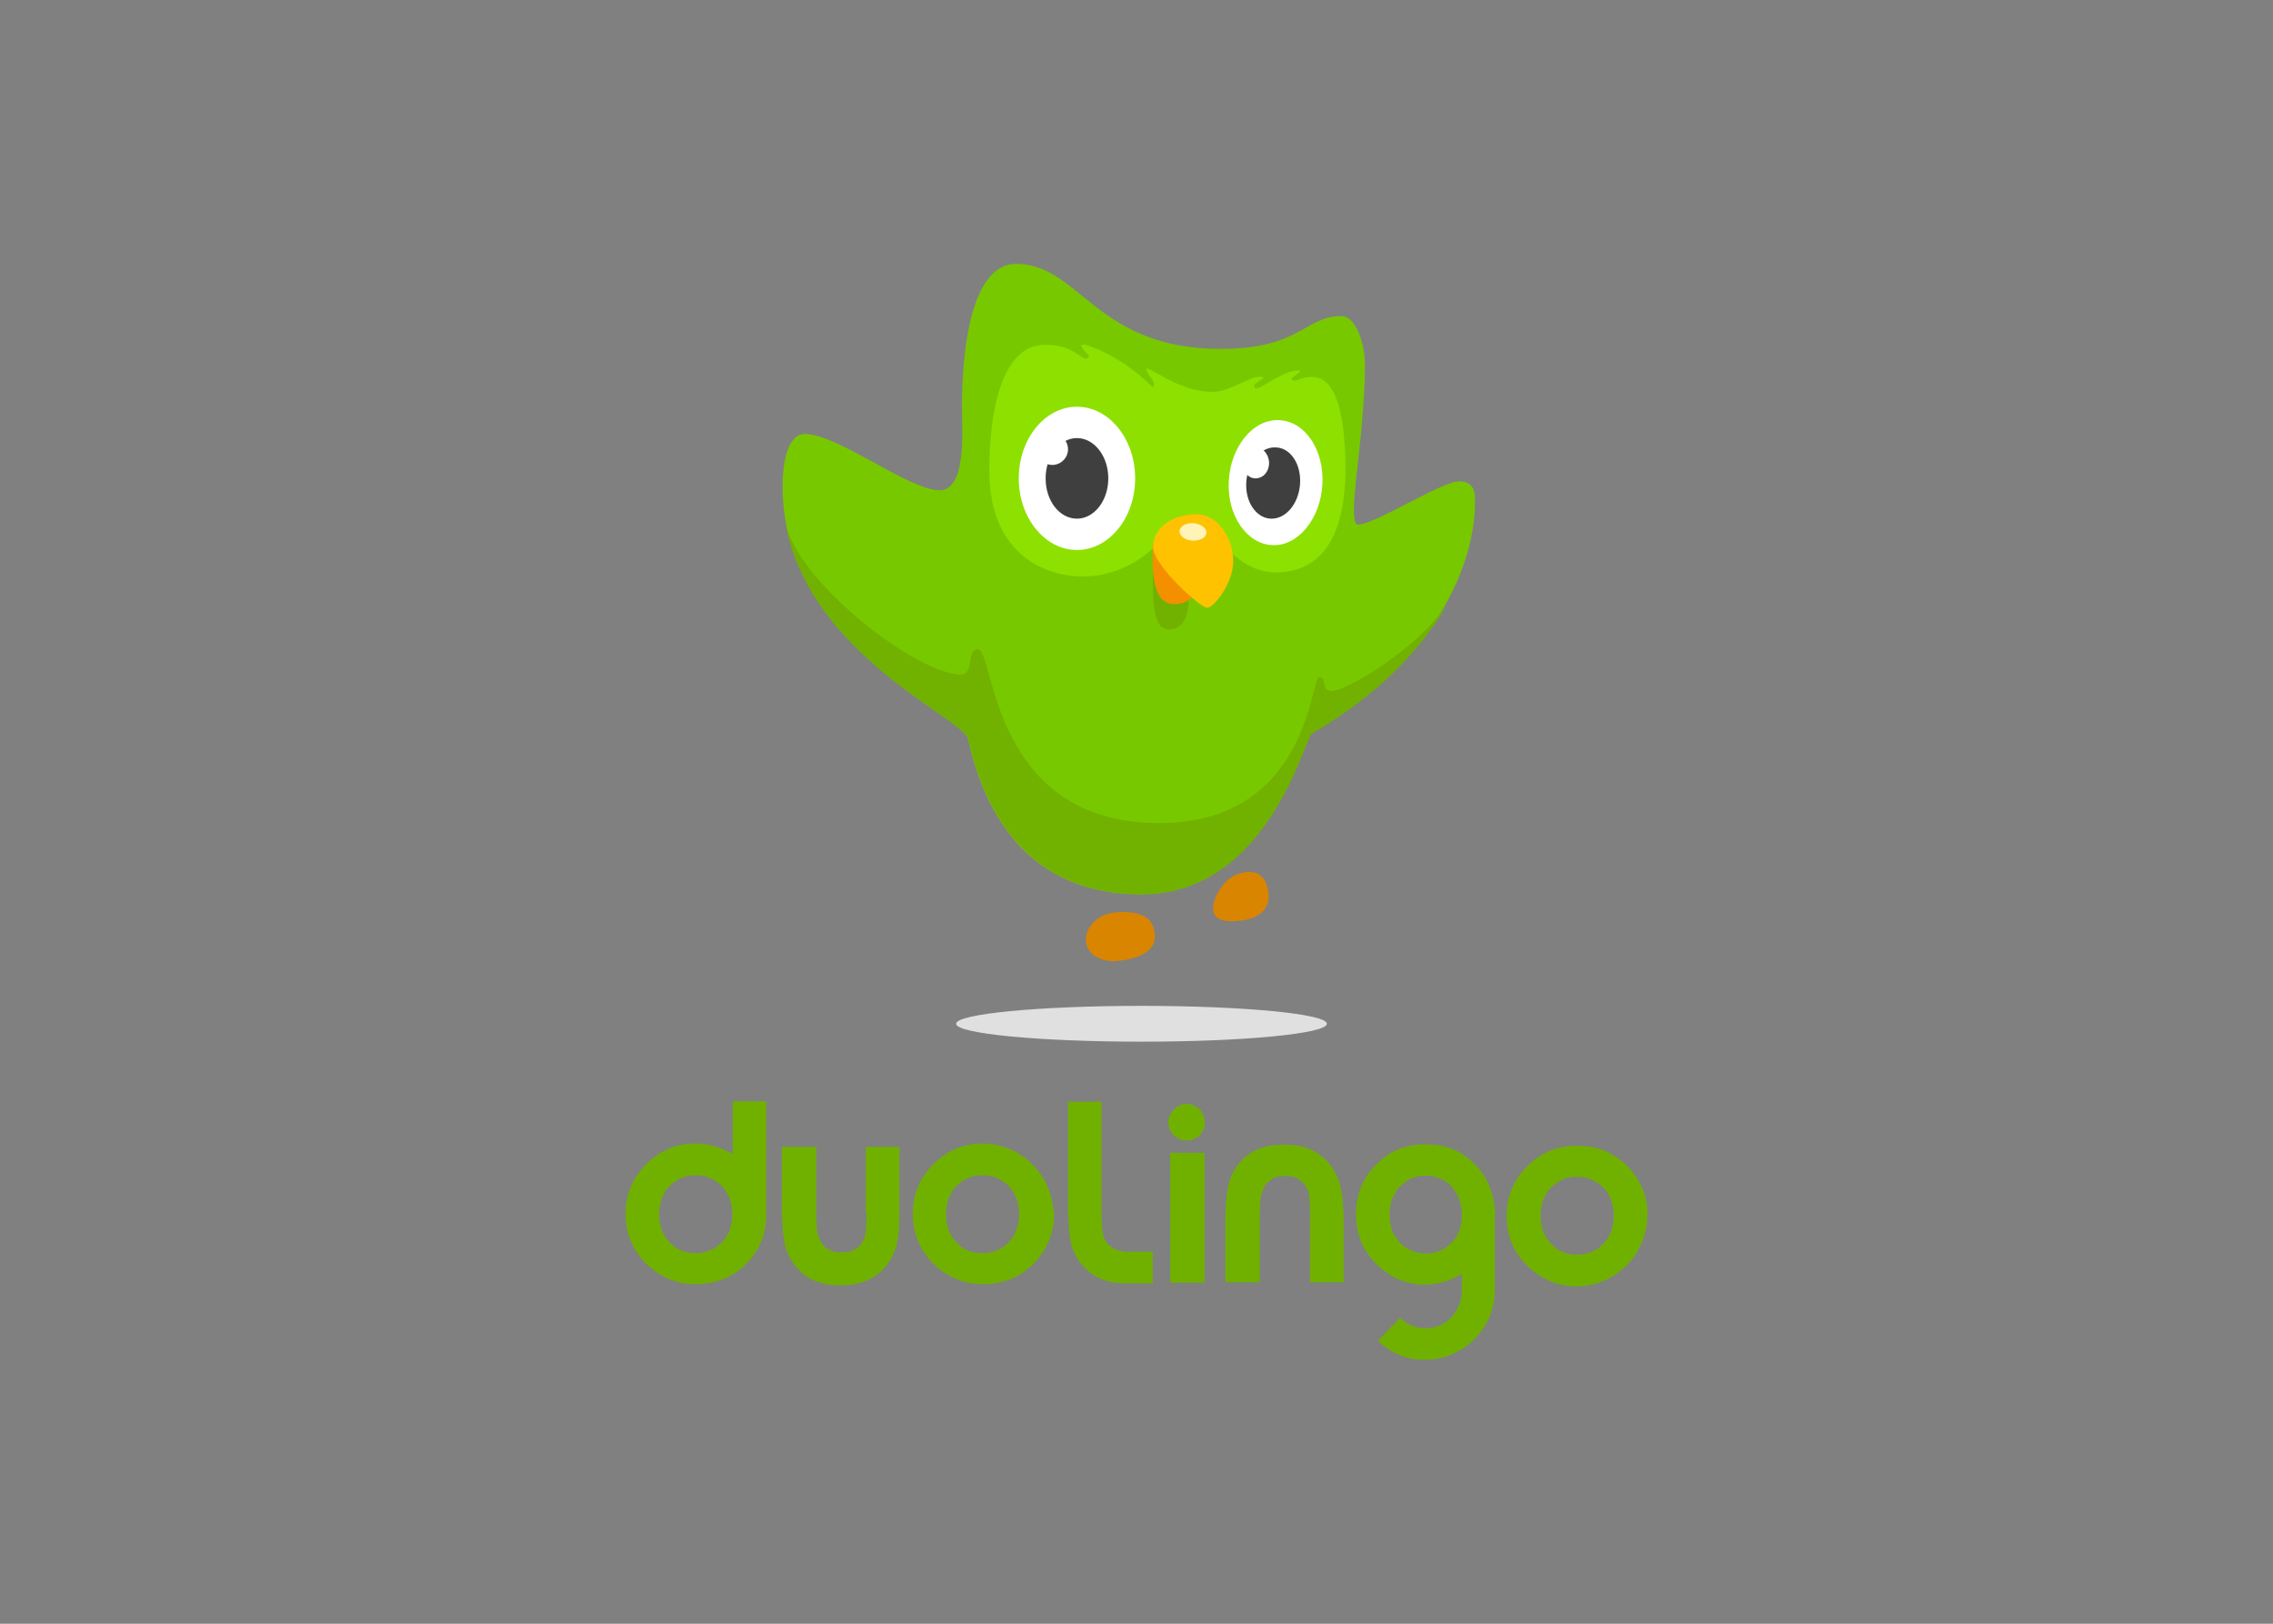 <?xml version="1.0" encoding="UTF-8" standalone="no"?>
<!DOCTYPE svg PUBLIC "-//W3C//DTD SVG 1.1//EN" "http://www.w3.org/Graphics/SVG/1.1/DTD/svg11.dtd">
<svg width="100%" height="100%" viewBox="0 0 560 400" version="1.1" xmlns="http://www.w3.org/2000/svg" xmlns:xlink="http://www.w3.org/1999/xlink" xml:space="preserve" xmlns:serif="http://www.serif.com/" style="fill-rule:evenodd;clip-rule:evenodd;stroke-linejoin:round;stroke-miterlimit:1.414;">
    <rect x="0" y="0" width="560" height="400" fill="#808080" stroke="none"/>
    <g transform="matrix(0.919,0,0,0.919,96.327,62.519)">
        <g>
            <path id="text" d="M127.3,239.4L136.3,239.4L136.3,257.4C136.3,262.3 135.8,265.7 134.9,267.6C133.7,270.5 132,272.6 129.5,274.2C127.1,275.8 124.1,276.5 120.5,276.5C116.7,276.5 113.4,275.6 111,273.9C108.6,272 106.8,269.6 105.8,266.4C105.3,264.5 104.9,261.5 104.8,257.4L104.8,239.4L114,239.4L114,257.2C114,260.3 114.2,262.4 114.7,263.6C115.2,265 115.9,266 117,266.7C118,267.4 119.3,267.7 120.8,267.7C122.4,267.7 123.6,267.4 124.6,266.7C125.8,266 126.5,265 127,263.6C127.3,262.7 127.5,260.7 127.5,257.4L127.5,257L127.3,257L127.3,239.4ZM175,248C176.7,250.9 177.4,254.1 177.8,257.4C177.8,260.9 176.9,264 175.2,266.9C173.5,269.8 171.2,272.1 168.3,273.8C165.4,275.4 162.1,276.2 158.6,276.2C153.6,276.2 149.1,274.3 145.4,270.7C141.8,267.1 139.9,262.6 139.9,257.4C139.9,251.7 142,247.2 146.1,243.4C149.7,240.1 153.9,238.5 158.6,238.5C161.9,238.5 165.2,239.4 168.1,241.1C171,242.8 173.2,245.1 175,248ZM168.4,257.4C168.4,254.5 167.5,251.9 165.6,249.9C163.7,248 161.4,247 158.5,247C155.7,247 153.5,248 151.6,249.9C149.7,251.8 148.8,254.4 148.8,257.4C148.8,260.5 149.7,263.1 151.6,265C153.3,266.9 155.6,267.9 158.5,267.9C161.4,267.9 163.7,266.9 165.6,265C167.4,263.1 168.4,260.5 168.4,257.4ZM91.6,227.2L100.6,227.2L100.6,258.6C100.4,261.5 99.7,264.3 98.2,266.9C96.5,269.8 94.2,272.1 91.3,273.8C88.4,275.4 85.1,276.2 81.6,276.2C76.6,276.2 72.1,274.3 68.4,270.7C64.8,267.1 62.9,262.6 62.9,257.4C62.9,251.9 65,247.2 69.1,243.4C72.7,240.1 76.9,238.5 81.6,238.5C84.9,238.5 88.2,239.4 91.1,241.1C91.3,241.1 91.4,241.3 91.6,241.3L91.6,227.2ZM91.5,257.4C91.5,254.5 90.6,251.9 88.7,249.9C86.8,248 84.5,247 81.6,247C78.8,247 76.6,248 74.7,249.9C72.8,251.8 71.9,254.4 71.9,257.4C71.9,260.5 72.8,263.1 74.7,265C76.4,266.9 78.9,267.9 81.6,267.9C84.5,267.9 86.8,266.9 88.7,265C90.6,263.1 91.5,260.5 91.5,257.4ZM253.8,247.7C252.6,244.9 250.9,242.7 248.4,241.1C246,239.5 243,238.8 239.4,238.8C235.4,238.8 232.3,239.7 229.9,241.4C227.5,243.1 225.7,245.6 224.7,248.9C224.2,250.6 223.8,253.8 223.7,257.9L223.7,275.7L232.9,275.7L232.9,258.4L232.9,257.7C232.9,254.8 233.1,252.5 233.6,251.3C234.1,249.9 234.8,249 235.9,248.2C236.9,247.5 238.2,247.2 239.7,247.2C241.2,247.2 242.5,247.5 243.5,248.2C244.5,248.9 245.4,249.9 245.9,251.3C246.2,252.3 246.4,254.4 246.4,257.5L246.4,275.7L255.4,275.7L255.4,260.5L255.4,257.7C255.2,253.1 254.7,249.6 253.8,247.7ZM193.3,266.4C192.3,265.7 191.4,264.7 191,263.3C190.7,262.3 190.5,260.2 190.5,257.1L190.5,227.3L181.5,227.3L181.5,256.9C181.7,261.8 182,265 182.9,267.1C184.1,269.9 185.8,272.1 188.3,273.7C190.7,275.3 193.7,276 197.3,276L204.2,276L204.2,267.5L197.1,267.5C195.6,267.4 194.4,267.1 193.3,266.4ZM336.8,257.9C336.8,261.2 335.9,264.3 334.2,267.3C332.6,270.2 330.2,272.5 327.3,274.2C324.4,275.9 321.2,276.8 317.8,276.8C313.1,276.8 309,275.2 305.3,271.9C301.1,268.1 299.1,263.4 299.1,257.9C299.1,252.7 301,248.2 304.6,244.6C308.2,241 312.6,239.1 317.8,239.1C321.4,239.1 324.6,239.8 327.5,241.5C330.4,243.2 332.7,245.5 334.4,248.4C336.1,251.3 337,254.4 336.8,257.9ZM327.8,257.9C327.8,254.8 326.9,252.2 325,250.3C323.1,248.4 320.7,247.4 317.9,247.4C315.1,247.4 312.9,248.4 311,250.3C309.1,252.2 308.2,254.8 308.2,257.9C308.2,260.8 309.1,263.4 311,265.4C312.7,267.3 315.2,268.3 317.9,268.3C320.8,268.3 323.1,267.3 325,265.4C326.9,263.5 327.8,261 327.8,257.9ZM295.9,256.3C296.1,256.6 296.1,257.2 295.9,257.5L295.9,277.6C295.9,280.9 295.2,284 293.5,287C291.8,289.9 289.5,292.2 286.6,293.9C283.7,295.6 280.4,296.5 277.1,296.5C272.6,296.5 268.4,294.9 264.8,291.6L264.6,291.4L270.5,285.2C272.4,287.1 274.7,288 277.4,288C280.2,288 282.4,287 284.3,285.1C286,283.2 287.1,280.8 287.1,277.6L287.1,273.4C286.9,273.6 286.8,273.6 286.6,273.7C283.7,275.4 280.4,276.3 277.1,276.3C272.4,276.3 268.4,274.7 264.8,271.4C260.8,267.8 258.7,263.1 258.7,257.5C258.7,252.3 260.4,247.8 264.1,244.2C267.7,240.4 272.1,238.7 277.3,238.7C280.8,238.7 283.9,239.4 286.8,241.1C289.6,242.8 291.8,245.1 293.6,248C294.9,250.8 295.8,253.4 295.9,256.3ZM287.1,257.6C287.1,254.5 286.1,252.1 284.3,250C282.6,248.1 280.1,247.1 277.4,247.1C274.6,247.1 272.4,248.1 270.5,250C268.6,252.1 267.7,254.5 267.7,257.6C267.7,260.7 268.6,263.1 270.5,265.1C272.4,267 274.7,268 277.4,268C280.2,268 282.4,267 284.3,265.1C286.2,263.2 287.1,260.7 287.1,257.6ZM213.3,227.9C210.7,227.9 208.4,230.2 208.4,232.8C208.4,235.4 210.5,237.7 213.3,237.7C215.9,237.7 218.2,235.6 218.2,232.8C218.1,230 215.9,227.9 213.3,227.9ZM208.9,275.8L218.1,275.8L218.1,241L208.9,241L208.9,275.8Z" style="fill:rgb(112,177,0);fill-rule:nonzero;"/>
        </g>
        <g id="owl" transform="matrix(1,0,0,1,35,0)">
            <path d="M132.6,2.7C149.7,2.7 153.8,25.5 187.5,25.5C208.8,25.5 210,16.7 219.8,16.7C223.8,16.7 226.1,24.4 226.1,29.6C226.1,49.9 220.9,72.6 224.3,72.6C228.7,72.6 246.7,61 251.3,61C255.7,61 255.6,64.4 255.6,66.4C255.6,68.4 256.9,102 211.6,128.5C209.6,129.7 200,171.7 166.1,171.7C143.5,171.7 126.2,159.4 119.7,130C118.4,124 70,104.8 70,62.6C70,53.3 72.3,48.3 75.9,48.3C84.8,48.3 103.9,63.4 112.1,63.4C119.2,63.4 118.1,47.8 118.1,43.1C118,38.2 117.6,2.7 132.6,2.7Z" style="fill:rgb(120,200,0);fill-rule:nonzero;"/>
            <path d="M206.5,33.7C206,33.2 208.7,32 208.7,31.5C208.7,31.2 208.3,31.3 207.8,31.3C204.5,31.3 198.2,36 197.4,36C197,36 196.4,36.1 196.4,35.5C196.4,34.2 200.9,33 197.8,33C194.7,33 190,37 185.3,37C175.4,37 167.5,29.2 167.5,31.1C167.5,31.8 168.7,32.9 169.4,34.3C169.4,34.3 169.8,36.4 169,35.6C159.9,26.5 150.8,24.3 150.8,24.3C150.8,24.3 150.1,24.3 150.1,24.6C150.1,25.6 152.1,27 152.1,27.4C152.1,27.8 151.8,28.1 151.4,28.1C149.5,28.1 148.1,24.4 140.3,24.4C128.5,24.4 125.4,42.9 125.4,58.1C125.4,79.6 139.2,86.5 150.7,86.5C159.8,86.5 169.5,81.1 173.6,73.3L185.7,74.2C185.7,74.2 191.6,85.4 202.2,85.4C212.2,85.4 220.9,79 220.9,57.1C220.6,34 214.6,33 211.6,33C208.3,33.1 207.6,34.7 206.5,33.7Z" style="fill:rgb(142,224,0);fill-rule:nonzero;"/>
            <path d="M148.9,79.4C157.5,79.4 164.5,70.8 164.5,60.2C164.5,49.6 157.5,41 148.9,41C140.3,41 133.3,49.6 133.3,60.2C133.3,70.8 140.3,79.4 148.9,79.4ZM214.7,61.8C214.2,71 208.2,78.4 201.3,78.1C194.4,77.8 189.1,70.1 189.6,60.9C190.1,51.7 196.1,44.3 203,44.6C210,44.8 215.2,52.5 214.7,61.8Z" style="fill:white;fill-rule:nonzero;"/>
            <path d="M148.9,71C153.5,71 157.3,66.2 157.3,60.2C157.3,54.2 153.5,49.4 148.9,49.4C144.3,49.4 140.5,54.2 140.5,60.2C140.5,66.2 144.2,71 148.9,71ZM208.7,61.8C208.3,67.1 204.8,71.2 200.8,71C196.9,70.8 193.9,66.4 194.3,61.1C194.7,55.8 198.2,51.7 202.2,51.9C206.2,52 209.1,56.5 208.7,61.8Z" style="fill:rgb(63,63,63);fill-rule:nonzero;"/>
            <path d="M169.3,80.1C169.3,89.3 168.3,100.7 173.5,100.7C180,100.7 178.8,90.8 178.7,90.7C178.8,90.6 169.3,80.1 169.3,80.1Z" style="fill:rgb(113,178,0);fill-rule:nonzero;"/>
            <path d="M142.3,56.6C144.6,56.6 146.5,54.7 146.5,52.4C146.5,50.1 144.6,48.2 142.3,48.2C140,48.2 138.1,50.1 138.1,52.4C138.1,54.7 140,56.6 142.3,56.6ZM200.4,55.9C200.5,58.2 199,60.1 196.9,60.2C194.9,60.3 193.3,58.4 193.2,56.1C193.1,53.8 194.6,51.9 196.7,51.8C198.6,51.8 200.3,53.6 200.4,55.9Z" style="fill:white;fill-rule:nonzero;"/>
            <path d="M248.3,93.8C239.3,106.9 220.5,117.2 217.4,117.2C213.9,117.2 216.3,113.5 213.8,113.5C211.5,113.5 211.1,152.6 170.9,152.6C125.7,152.6 126.7,106 122.4,106C119.2,106 121.3,112.8 117.9,112.8C106.5,112.8 76.1,89.8 71,73.4C78.1,108.2 118.5,124.5 119.8,130.1C126.4,159.4 143.7,171.7 166.3,171.7C200.2,171.7 209.9,129.8 211.9,128.6C230.7,117.7 241.8,105 248.3,93.8Z" style="fill:rgb(113,178,0);fill-rule:nonzero;"/>
            <path d="M169.2,77.7C169.2,83.1 168.5,93.9 175,93.9C181.9,93.9 184.3,85.3 184.3,79.9C184.3,74.5 169.2,77.7 169.2,77.7Z" style="fill:rgb(244,144,0);fill-rule:nonzero;"/>
            <path d="M190.8,82.3C190.8,88.5 185.5,94.9 183.8,94.9C182,94.9 169.3,83.5 169.3,78.6C169.3,73.7 174.1,69.8 181,69.8C186.5,69.8 190.8,76.1 190.8,82.3Z" style="fill:rgb(255,194,0);fill-rule:nonzero;"/>
            <path d="M180.1,72.2C178.1,72.1 176.5,73 176.4,74.3C176.3,75.6 177.9,76.8 179.9,76.9C181.9,77 183.5,76.1 183.6,74.8C183.7,73.5 182.1,72.4 180.1,72.2Z" style="fill:rgb(255,243,184);fill-rule:nonzero;"/>
            <path d="M159.7,176.5C165.4,176.2 169.5,177.4 169.8,182.7C170,188 163.1,189.3 159.4,189.6C155.7,189.8 151.5,188.1 151.3,184.2C151.1,180.5 154.5,176.8 159.7,176.5ZM194.7,165.7C200.2,165.4 200.2,171.5 200.3,172C200.3,172.5 200.9,178.4 191.3,178.9C185.3,179.2 185.4,176.4 185.4,175.1C185.4,173.6 187.8,166.1 194.7,165.7Z" style="fill:rgb(217,133,0);fill-rule:nonzero;"/>
            <ellipse cx="166.2" cy="206.4" rx="49.7" ry="4.8" style="fill:rgb(224,224,224);"/>
        </g>
    </g>
</svg>
